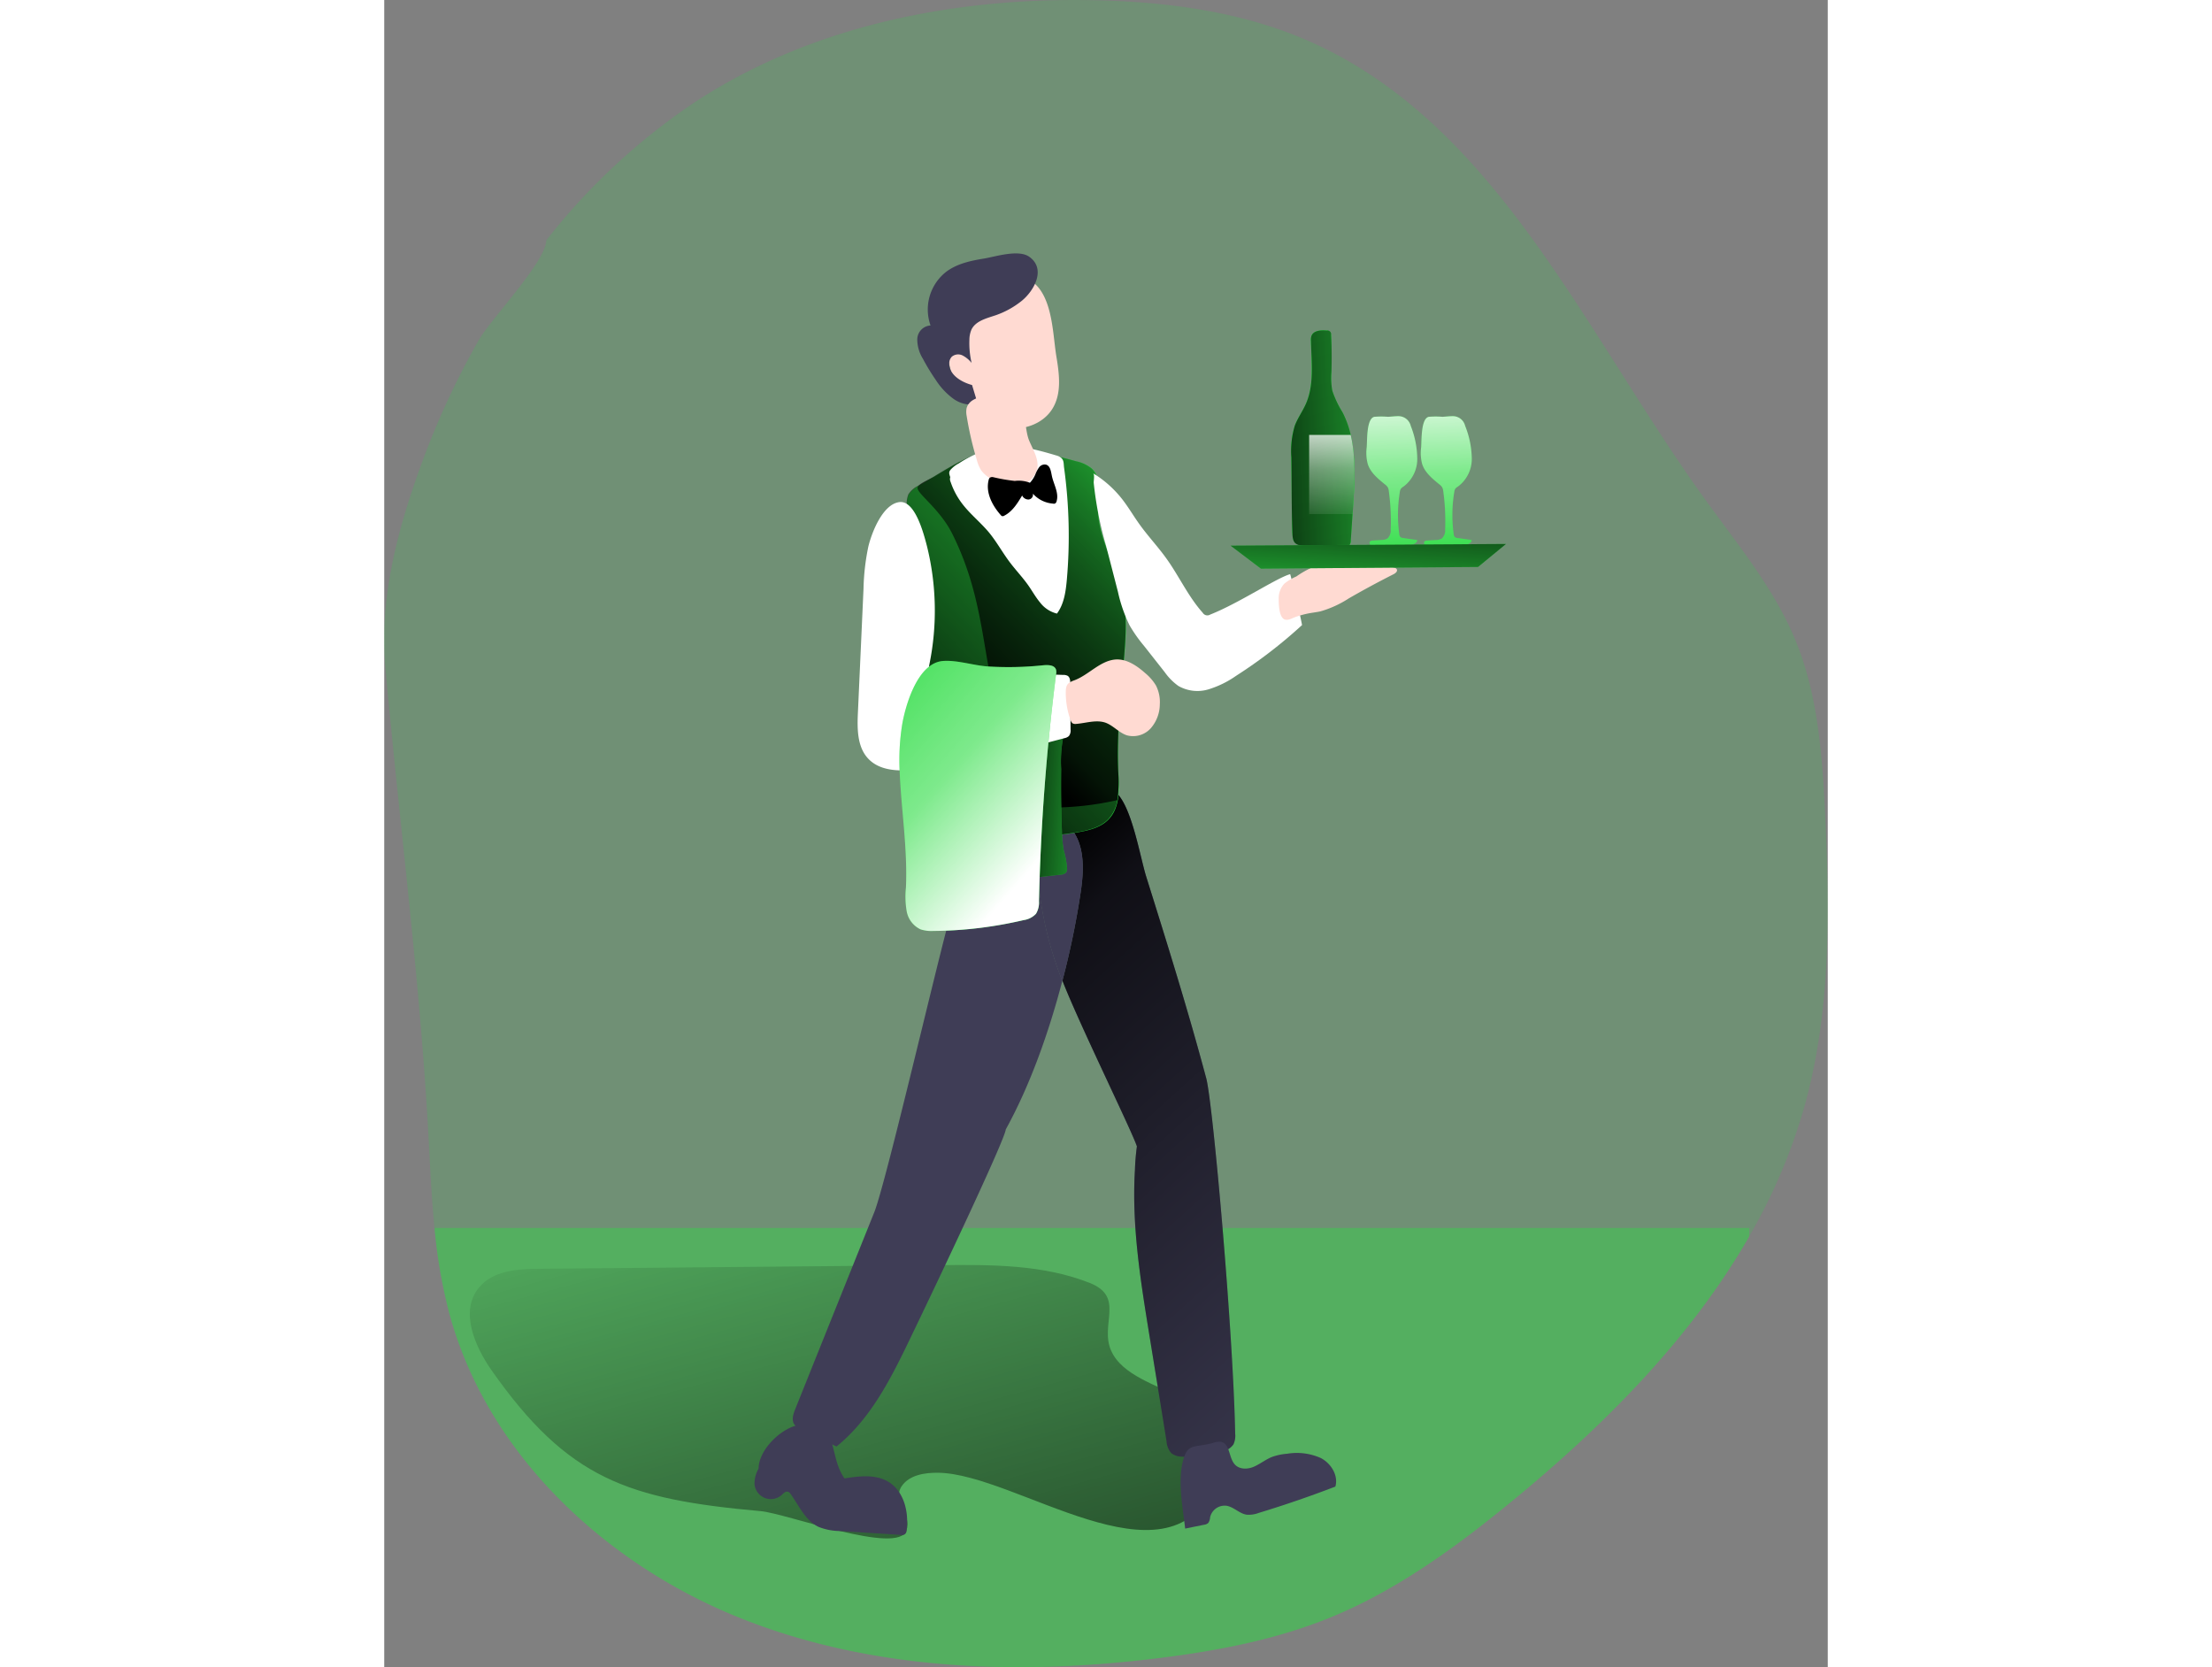 <svg id="Layer_1" data-name="Layer 1" xmlns="http://www.w3.org/2000/svg" xmlns:xlink="http://www.w3.org/1999/xlink" viewBox="0 0 299.38 345.76" width="406" height="306" class="illustration styles_illustrationTablet__1DWOa"><rect x="0" y="0" width="299.38" height="345.76" fill="#808080" stroke="none"/><defs><linearGradient id="linear-gradient" x1="183.05" y1="401.58" x2="138.13" y2="235.7" gradientUnits="userSpaceOnUse"><stop offset="0.01"></stop><stop offset="0.12" stop-opacity="0.75"></stop><stop offset="1" stop-opacity="0"></stop></linearGradient><linearGradient id="linear-gradient-2" x1="175.03" y1="191.2" x2="274.1" y2="300.64" xlink:href="#linear-gradient"></linearGradient><linearGradient id="linear-gradient-3" x1="167.44" y1="156.25" x2="228.49" y2="96.35" xlink:href="#linear-gradient"></linearGradient><linearGradient id="linear-gradient-4" x1="176.61" y1="146.38" x2="225.19" y2="98.71" xlink:href="#linear-gradient"></linearGradient><linearGradient id="linear-gradient-5" x1="187.77" y1="167.49" x2="210.04" y2="169.03" xlink:href="#linear-gradient"></linearGradient><linearGradient id="linear-gradient-6" x1="236.82" y1="93.77" x2="277.25" y2="91.21" xlink:href="#linear-gradient"></linearGradient><linearGradient id="linear-gradient-7" x1="266.63" y1="120.33" x2="265.1" y2="79.88" gradientUnits="userSpaceOnUse"><stop offset="0.02" stop-color="#fff" stop-opacity="0"></stop><stop offset="0.49" stop-color="#fff" stop-opacity="0.39"></stop><stop offset="1" stop-color="#fff"></stop></linearGradient><linearGradient id="linear-gradient-8" x1="277.9" y1="119.9" x2="276.37" y2="79.45" gradientUnits="userSpaceOnUse"><stop offset="0.02" stop-color="#fff" stop-opacity="0"></stop><stop offset="0.5" stop-color="#fff" stop-opacity="0.39"></stop><stop offset="1" stop-color="#fff"></stop></linearGradient><linearGradient id="linear-gradient-9" x1="147.89" y1="137.33" x2="194.22" y2="178.29" gradientUnits="userSpaceOnUse"><stop offset="0.02" stop-color="#fff" stop-opacity="0"></stop><stop offset="0.58" stop-color="#fff" stop-opacity="0.39"></stop><stop offset="1" stop-color="#fff"></stop></linearGradient><linearGradient id="linear-gradient-10" x1="253.58" y1="111.63" x2="252.63" y2="86.45" xlink:href="#linear-gradient-8"></linearGradient><linearGradient id="linear-gradient-11" x1="204.66" y1="102.43" x2="203.12" y2="130.85" xlink:href="#linear-gradient"></linearGradient></defs><title>Waitress</title><path d="M351.32,231.09a118,118,0,0,1-11.47,27c-12.21,21.31-30.39,39.51-49.58,55.21-11.53,9.43-23.73,18.31-37.53,23.91-11.06,4.48-22.89,6.75-34.73,8.25-29.61,3.75-60.51,2.73-88.15-8.53S78.2,303.09,70.32,274.3a107.88,107.88,0,0,1-3.13-17.95c-.55-5.43-.83-10.92-1.11-16.37C64.38,206.31,60,173.47,57,140.14c-1.33-14.7,2.71-29.31,7.76-43a167,167,0,0,1,11.59-24.9c2.47-4.33,14-16.36,14-20.69a132.87,132.87,0,0,1,31.33-29C146,6.76,175.68,1.05,204.59,1.75c15,.36,30.17,2.41,43.9,8.45,38.86,17.07,57.25,60.42,82.06,94.85,6.86,9.52,14.5,18.7,18.95,29.56,4.58,11.21,5.48,23.54,6.08,35.63C356.58,190.64,356.8,211.42,351.32,231.09Z" transform="translate(-56.76 -1.69)" fill="#2cdc43" opacity="0.18" style="isolation: isolate;"></path><path d="M339.85,256.35v1.77c-12.21,21.31-30.39,39.51-49.58,55.21-11.53,9.43-23.73,18.31-37.53,23.91-11.06,4.48-22.89,6.75-34.73,8.25-29.61,3.75-60.51,2.73-88.15-8.53S78.2,303.09,70.32,274.3a107.88,107.88,0,0,1-3.13-17.95Z" transform="translate(-56.76 -1.69)" fill="#2cdc43" opacity="0.41" style="isolation: isolate;"></path><path d="M203.11,267.77c-9.69-3.85-20.43-3.8-30.87-3.71l-83.2.76c-4.57,0-9.76.37-12.64,3.91-4,4.83-.94,12.06,2.64,17.17,15.86,22.57,28.29,26.71,55.77,29.18,5.48.49,28.56,9.23,30.27,4,1.11-3.39-3-6.24-1-9.18,1.59-2.32,4.78-2.82,7.59-2.78,16.18.24,47.25,24.6,57.28,2.85,4.05-8.79.17-14.12-7.31-18.46-4.45-2.59-11.83-4.52-14.12-9.7C205.1,276.38,210.44,270.68,203.11,267.77Z" transform="translate(-56.76 -1.69)" fill="url(#linear-gradient)"></path><path d="M197.4,205.07c-2.77,10.65-6.7,21.73-11.74,30.85-.12,2-13.69,30.65-19.65,43-4,8.33-8.25,16.95-15.45,22.76l-7.05-3.35a3.62,3.62,0,0,1-1.76-1.32c-.54-.95-.14-2.12.27-3.13q8.17-20.38,16.37-40.78c2.24-5.59,11.85-46.75,15.19-59.43,2.48-9.39,3.75-24.89,16.48-24.14a15.58,15.58,0,0,1,5.64,1.33,12.19,12.19,0,0,0-.71,1c-2.78,4.84-2.86,10.77-2.1,16.3A74.33,74.33,0,0,0,197.4,205.07Z" transform="translate(-56.76 -1.69)" fill="#3f3d56"></path><path d="M201.2,186.66a173,173,0,0,1-3.8,18.41,74.33,74.33,0,0,1-4.51-16.86c-.76-5.53-.68-11.46,2.1-16.3a12.19,12.19,0,0,1,.71-1,9.74,9.74,0,0,1,3.33,2.45C202.09,176.83,201.88,182.05,201.2,186.66Z" transform="translate(-56.76 -1.69)" fill="#3f3d56"></path><path d="M232.87,301.26a3.85,3.85,0,0,1-2.23,1.45,21.83,21.83,0,0,1-8.37,1.07,3.75,3.75,0,0,1-2.26-.71,4.06,4.06,0,0,1-1-2.46q-1.77-11-3.56-22c-1.83-11.3-3.69-22.75-3-34.23a47.68,47.68,0,0,1,.41-4.94h0c-1-3.12-12-25.48-15.44-34.37a173,173,0,0,0,3.8-18.41c.68-4.61.89-9.83-2.17-13.35a9.74,9.74,0,0,0-3.33-2.45c2.59-3.37,8.79-7.87,12.58-5,3.44,2.6,5.22,13.61,6.5,17.67,4.39,14,8.66,27.66,12.44,41.79,1.39,5.21,5.62,53,6,73.69A4.25,4.25,0,0,1,232.87,301.26Z" transform="translate(-56.76 -1.69)" fill="#3f3d56"></path><path d="M232.87,301.26a3.85,3.85,0,0,1-2.23,1.45,21.83,21.83,0,0,1-8.37,1.07,3.75,3.75,0,0,1-2.26-.71,4.06,4.06,0,0,1-1-2.46q-1.77-11-3.56-22c-1.83-11.3-3.69-22.75-3-34.23a47.68,47.68,0,0,1,.41-4.94h0c-1-3.12-12-25.48-15.44-34.37a173,173,0,0,0,3.8-18.41c.68-4.61.89-9.83-2.17-13.35a9.74,9.74,0,0,0-3.33-2.45c2.59-3.37,8.79-7.87,12.58-5,3.44,2.6,5.22,13.61,6.5,17.67,4.39,14,8.66,27.66,12.44,41.79,1.39,5.21,5.62,53,6,73.69A4.25,4.25,0,0,1,232.87,301.26Z" transform="translate(-56.76 -1.69)" fill="url(#linear-gradient-2)"></path><path d="M201.2,186.66a173,173,0,0,1-3.8,18.41,74.33,74.33,0,0,1-4.51-16.86c-.76-5.53-.68-11.46,2.1-16.3a12.19,12.19,0,0,1,.71-1,9.74,9.74,0,0,1,3.33,2.45C202.09,176.83,201.88,182.05,201.2,186.66Z" transform="translate(-56.76 -1.69)" fill="#3f3d56"></path><path d="M167.77,102.34a5.31,5.31,0,0,0-2.25,1.93,5.39,5.39,0,0,0-.09,3.53c3.73,19,3.34,38.88,9.19,57.38a38.67,38.67,0,0,0,2.64,6.55,5.73,5.73,0,0,0,1.46,1.91,6.08,6.08,0,0,0,3,1,61.58,61.58,0,0,0,19-.36c2.29-.4,4.71-1,6.31-2.7,2.4-2.53,2.16-6.48,2-10-.33-7.88.56-15.76,1.22-23.62.36-4.3.65-8.68-.28-12.89-1.35-6.15-5.23-11.77-5.12-18.06.05-2.84.76-6.17-1.3-8.13a7.37,7.37,0,0,0-3.23-1.52q-5.43-1.52-11-2.58C181.22,93.25,174.41,98.57,167.77,102.34Z" transform="translate(-56.76 -1.69)" fill="#2cdc43"></path><path d="M210.19,138c-.66,7.86-1.55,15.74-1.22,23.62a27.57,27.57,0,0,1-.16,6,7.54,7.54,0,0,1-1.86,3.93c-1.6,1.69-4,2.3-6.3,2.7a61.9,61.9,0,0,1-19,.36,6.21,6.21,0,0,1-3-1,5.77,5.77,0,0,1-1.46-1.92,37.5,37.5,0,0,1-2.63-6.55c-5.86-18.5-5.47-38.35-9.2-57.38a5.42,5.42,0,0,1,.09-3.54,4.91,4.91,0,0,1,2-1.78l.26-.14c1-.59,2.08-1.22,3.14-1.85a1.74,1.74,0,0,0,.2-.13c5.6-3.37,11.45-6.85,18.18-5.57q5.53,1.06,11,2.58a7.48,7.48,0,0,1,3.23,1.52c2.06,2,1.35,5.29,1.3,8.13-.11,6.29,3.77,11.91,5.12,18.06C210.84,129.3,210.55,133.67,210.19,138Z" transform="translate(-56.76 -1.69)" fill="url(#linear-gradient-3)"></path><path d="M210.19,138c-.66,7.86-1.55,15.74-1.22,23.62a27.57,27.57,0,0,1-.16,6,61.64,61.64,0,0,1-11.63,1.51,6,6,0,0,1-3.09-.46,5.81,5.81,0,0,1-1.76-1.63,37.83,37.83,0,0,1-3.7-6c-8.88-17.24-5.41-31.34-14.08-48.68-2.62-5.25-7.54-8.46-7.17-9.6a1.05,1.05,0,0,1,.13-.26c.57-.74,2.44-1.44,3.4-2a1.74,1.74,0,0,0,.2-.13c5.6-3.37,11.45-6.85,18.18-5.57q5.53,1.06,11,2.58a7.48,7.48,0,0,1,3.23,1.52c2.06,2,1.35,5.29,1.3,8.13-.11,6.29,3.77,11.91,5.12,18.06C210.84,129.3,210.55,133.67,210.19,138Z" transform="translate(-56.76 -1.69)" fill="url(#linear-gradient-4)"></path><path d="M197.31,174.06a24.52,24.52,0,0,0,.38,4,17.47,17.47,0,0,1,.69,3.78,1.31,1.31,0,0,1-.22.8,1.55,1.55,0,0,1-1.1.44l-6.75.77a.55.55,0,0,1-.34,0,.46.46,0,0,1-.17-.29c-1.11-3.47-1.06-7.19-1-10.83q.15-6.94.41-13.88a5.41,5.41,0,0,1,3.19-5.85,5.73,5.73,0,0,1,3.34-1.14c1.81.18,2.11,1.79,1.75,3.18a27.25,27.25,0,0,0-.34,6.13Q197.07,167.61,197.31,174.06Z" transform="translate(-56.76 -1.69)" fill="#2cdc43"></path><path d="M197.31,174.06a24.52,24.52,0,0,0,.38,4,17.47,17.47,0,0,1,.69,3.78,1.31,1.31,0,0,1-.22.8,1.55,1.55,0,0,1-1.1.44l-6.75.77a.55.55,0,0,1-.34,0,.46.46,0,0,1-.17-.29c-1.11-3.47-1.06-7.19-1-10.83q.15-6.94.41-13.88a5.41,5.41,0,0,1,3.19-5.85,5.73,5.73,0,0,1,3.34-1.14c1.81.18,2.11,1.79,1.75,3.18a27.25,27.25,0,0,0-.34,6.13Q197.07,167.61,197.31,174.06Z" transform="translate(-56.76 -1.69)" fill="url(#linear-gradient-5)"></path><path d="M174.15,100.65a1.4,1.4,0,0,0,.08,1,15.65,15.65,0,0,0,2.35,4.44c1.65,2.19,3.83,3.91,5.58,6,1.6,1.94,2.81,4.17,4.32,6.18,1.24,1.65,2.67,3.14,3.86,4.83.82,1.17,1.51,2.43,2.43,3.53a6.29,6.29,0,0,0,3.51,2.31c1.48-2,1.83-4.58,2.05-7.05a103.9,103.9,0,0,0-.58-23.25c-.1-.77,0-1.46-.59-2a2.67,2.67,0,0,0-1-.49c-4.33-1.28-8.9-2.56-13.3-1.53a25,25,0,0,0-6.94,3.17,6,6,0,0,0-1.66,1.27C173.76,99.61,173.94,100,174.15,100.65Z" transform="translate(-56.76 -1.69)" fill="#fff"></path><path d="M157.16,115.05a47.34,47.34,0,0,0-1,8.74L155,149.45c-.16,3.38-.17,7.16,2.16,9.6,2.52,2.66,6.71,2.62,10.34,2.2,10.28-1.18,20.32-3.83,30.32-6.47a1.92,1.92,0,0,0,.93-.44,1.88,1.88,0,0,0,.35-1.38l-.06-9.55c0-.57-.05-1.25-.54-1.56a1.79,1.79,0,0,0-.89-.19q-13.26-.49-26.54-.22a1.51,1.51,0,0,1-.92-.17c-.53-.34-.46-1.12-.34-1.74a55.66,55.66,0,0,0-.49-24.57c-.6-2.29-2.4-9.56-5.72-9.14C160.1,106.26,157.84,112.22,157.16,115.05Z" transform="translate(-56.76 -1.69)" fill="#fff"></path><path d="M203.74,99.82a22.6,22.6,0,0,1,6.08,5.41c1.26,1.62,2.29,3.39,3.48,5.06,1.78,2.51,3.91,4.76,5.7,7.26,2.62,3.66,4.51,7.86,7.51,11.22a1.12,1.12,0,0,0,1.56.37c5.92-2.33,13.83-7.64,16.57-8.37,0-.25,1.86,7.35,2.47,10.55a99.56,99.56,0,0,1-13.67,10.52,20.29,20.29,0,0,1-5.76,2.82,7.94,7.94,0,0,1-6.23-.72,12,12,0,0,1-2.81-2.84l-4.3-5.46a29.79,29.79,0,0,1-3-4.26,30.51,30.51,0,0,1-2.41-6.94l-2.49-9.65a73.51,73.51,0,0,1-2.54-13C203.89,101.35,204.15,100,203.74,99.82Z" transform="translate(-56.76 -1.69)" fill="#fff"></path><path d="M208.23,138.48c2.38-.26,4.58,1.23,6.37,2.82a10.16,10.16,0,0,1,2.21,2.55,7.56,7.56,0,0,1,.8,3.89,7.65,7.65,0,0,1-1.89,5,4.94,4.94,0,0,1-4.93,1.45c-1.63-.53-2.79-2-4.41-2.61-1.94-.69-4.06.08-6.12.24a1.19,1.19,0,0,1-.75-.13,1.23,1.23,0,0,1-.4-.63,16.63,16.63,0,0,1-1-5.8c0-1.61.43-2,1.85-2.51C202.83,141.65,205.15,138.83,208.23,138.48Z" transform="translate(-56.76 -1.69)" fill="#ffdad2"></path><path d="M248.68,128.86c.74-.13,1.5-.22,2.24-.38a21.86,21.86,0,0,0,5.9-2.7q4.55-2.62,9.26-5c.4-.2.87-.58.69-1a.73.73,0,0,0-.47-.35,5.81,5.81,0,0,0-1.76-.25c-4.29-.17-8.59-.35-12.88-.2a9,9,0,0,0-2.14.26,19,19,0,0,0-3.59,2,10.75,10.75,0,0,0-2.49,1.49,4.42,4.42,0,0,0-1.17,3c0,1.09,0,4.14,1.36,4.47.67.17,1.5-.33,2.1-.55A19.82,19.82,0,0,1,248.68,128.86Z" transform="translate(-56.76 -1.69)" fill="#ffdad2"></path><path d="M244.88,96.56a18.28,18.28,0,0,1,.72-6.6c.58-1.54,1.57-2.9,2.25-4.41,1.82-4.06,1.2-8.73,1.1-13.18a2.75,2.75,0,0,1,.1-1c.41-1.15,2-1.25,3.18-1.13a1,1,0,0,1,.71.25,1,1,0,0,1,.18.63c.14,2.58.16,5.17.07,7.75a14.72,14.72,0,0,0,.19,3.87,21.1,21.1,0,0,0,2.1,4.43c3,5.84,2.66,12.77,2.22,19.33l-.48,7.15a1.29,1.29,0,0,1-1.56,1.48,49.84,49.84,0,0,1-8-.22c-2.16-.25-2.49-.77-2.56-2.86C244.92,106.93,245,101.73,244.88,96.56Z" transform="translate(-56.76 -1.69)" fill="#2cdc43"></path><path d="M244.88,96.56a18.28,18.28,0,0,1,.72-6.6c.58-1.54,1.57-2.9,2.25-4.41,1.82-4.06,1.2-8.73,1.1-13.18a2.75,2.75,0,0,1,.1-1c.41-1.15,2-1.25,3.18-1.13a1,1,0,0,1,.71.25,1,1,0,0,1,.18.63c.14,2.58.16,5.17.07,7.75a14.72,14.72,0,0,0,.19,3.87,21.1,21.1,0,0,0,2.1,4.43c3,5.84,2.66,12.77,2.22,19.33l-.48,7.15a1.29,1.29,0,0,1-1.56,1.48,49.84,49.84,0,0,1-8-.22c-2.16-.25-2.49-.77-2.56-2.86C244.92,106.93,245,101.73,244.88,96.56Z" transform="translate(-56.76 -1.69)" fill="#2cdc43"></path><path d="M257.7,106.55c0,.58-.07,1.17-.12,1.76l-.36,5.39a1.71,1.71,0,0,1-.32,1.09,1.78,1.78,0,0,1-1.24.39,49.84,49.84,0,0,1-8-.22c-2.16-.25-2.49-.77-2.56-2.86-.18-5.18-.13-10.37-.21-15.54a18.3,18.3,0,0,1,.72-6.6c.58-1.54,1.57-2.9,2.25-4.41,1.82-4,1.2-8.73,1.1-13.18a2.53,2.53,0,0,1,.1-1c.41-1.15,2-1.25,3.18-1.13a.76.76,0,0,1,.89.88c.14,2.59.16,5.17.07,7.76a14.59,14.59,0,0,0,.19,3.85,20.94,20.94,0,0,0,2.1,4.44,19.67,19.67,0,0,1,1.7,4.67C258.31,96.58,258,101.67,257.7,106.55Z" transform="translate(-56.76 -1.69)" fill="url(#linear-gradient-6)"></path><path d="M260.52,94.47a8.94,8.94,0,0,0,.22,3.46c.56,1.76,2.07,3,3.51,4.18a2.51,2.51,0,0,1,.66.68,2.36,2.36,0,0,1,.2.79,45.33,45.33,0,0,1,.39,7.9,2.34,2.34,0,0,1-.65,1.86,2.43,2.43,0,0,1-1.3.34l-1.8.11a.89.89,0,0,0-.5.15c-.26.22-.13.67.15.86a1.6,1.6,0,0,0,1,.16l6.94-.28c.7,0,1.62-.25,1.65-1l-2.88-.41a1,1,0,0,1-.62-.23,1,1,0,0,1-.22-.58,29.77,29.77,0,0,1,.12-8.74,1.61,1.61,0,0,1,.23-.69,2,2,0,0,1,.53-.43A7.11,7.11,0,0,0,271,96.74,19,19,0,0,0,269.65,90a2.62,2.62,0,0,0-2.55-2c-.71,0-1.43.09-2.14.13a18.08,18.08,0,0,0-2.85,0C260.46,88.48,260.64,92.94,260.52,94.47Z" transform="translate(-56.76 -1.69)" fill="#2cdc43"></path><path d="M271.81,94.47a8.94,8.94,0,0,0,.21,3.46c.57,1.76,2.08,3,3.52,4.18a2.47,2.47,0,0,1,.65.68,2.37,2.37,0,0,1,.21.79,45.33,45.33,0,0,1,.39,7.9,2.34,2.34,0,0,1-.66,1.86,2.41,2.41,0,0,1-1.3.34l-1.79.11a.84.84,0,0,0-.5.15c-.26.22-.13.67.15.86a1.59,1.59,0,0,0,1,.16l6.93-.28c.7,0,1.62-.25,1.66-1l-2.88-.41a1.05,1.05,0,0,1-.63-.23,1.11,1.11,0,0,1-.21-.58,29.1,29.1,0,0,1,.12-8.74,1.49,1.49,0,0,1,.23-.69,1.86,1.86,0,0,1,.53-.43,7.13,7.13,0,0,0,2.87-5.91A19,19,0,0,0,280.93,90a2.61,2.61,0,0,0-2.55-2c-.71,0-1.43.09-2.13.13a18.08,18.08,0,0,0-2.85,0C271.75,88.48,271.93,92.94,271.81,94.47Z" transform="translate(-56.76 -1.69)" fill="#2cdc43"></path><path d="M260.52,94.47a8.94,8.94,0,0,0,.22,3.46c.56,1.76,2.07,3,3.51,4.18a2.51,2.51,0,0,1,.66.68,2.36,2.36,0,0,1,.2.79,45.33,45.33,0,0,1,.39,7.9,2.34,2.34,0,0,1-.65,1.86,2.43,2.43,0,0,1-1.3.34l-1.8.11a.89.89,0,0,0-.5.15c-.26.22-.13.67.15.86a1.6,1.6,0,0,0,1,.16l6.94-.28c.7,0,1.62-.25,1.65-1l-2.88-.41a1,1,0,0,1-.62-.23,1,1,0,0,1-.22-.58,29.77,29.77,0,0,1,.12-8.74,1.61,1.61,0,0,1,.23-.69,2,2,0,0,1,.53-.43A7.11,7.11,0,0,0,271,96.74,19,19,0,0,0,269.65,90a2.62,2.62,0,0,0-2.55-2c-.71,0-1.43.09-2.14.13a18.08,18.08,0,0,0-2.85,0C260.46,88.48,260.64,92.94,260.52,94.47Z" transform="translate(-56.76 -1.69)" fill="url(#linear-gradient-7)"></path><path d="M271.81,94.47a8.94,8.94,0,0,0,.21,3.46c.57,1.76,2.08,3,3.52,4.18a2.47,2.47,0,0,1,.65.68,2.37,2.37,0,0,1,.21.79,45.33,45.33,0,0,1,.39,7.9,2.34,2.34,0,0,1-.66,1.86,2.41,2.41,0,0,1-1.3.34l-1.79.11a.84.84,0,0,0-.5.15c-.26.22-.13.67.15.86a1.59,1.59,0,0,0,1,.16l6.93-.28c.7,0,1.62-.25,1.66-1l-2.88-.41a1.05,1.05,0,0,1-.63-.23,1.11,1.11,0,0,1-.21-.58,29.1,29.1,0,0,1,.12-8.74,1.49,1.49,0,0,1,.23-.69,1.86,1.86,0,0,1,.53-.43,7.13,7.13,0,0,0,2.87-5.91A19,19,0,0,0,280.93,90a2.61,2.61,0,0,0-2.55-2c-.71,0-1.43.09-2.13.13a18.08,18.08,0,0,0-2.85,0C271.75,88.48,271.93,92.94,271.81,94.47Z" transform="translate(-56.76 -1.69)" fill="url(#linear-gradient-8)"></path><path d="M134.4,306.26a6.37,6.37,0,0,0-.85,3.18,3.4,3.4,0,0,0,5.69,2.25c.32-.3.65-.68,1.09-.65s.63.36.84.66c1.68,2.42,3,5.36,5.65,6.64a12.27,12.27,0,0,0,4.51.87l12.59.8a.9.9,0,0,0,1.16-.93c.54-3.8-.54-8.21-3.86-10.14-2.65-1.54-6-1.12-9-.65-3.42-4.81-.83-11-8.41-11.17C139.89,297,134.4,302.08,134.4,306.26Z" transform="translate(-56.76 -1.69)" fill="#3f3d56"></path><path d="M222.87,318.7l3.89-.79a1.57,1.57,0,0,0,.91-.39,2.28,2.28,0,0,0,.37-1.17,3.1,3.1,0,0,1,3.42-2.38c1.51.26,2.65,1.62,4.16,1.85a5.86,5.86,0,0,0,2.51-.37q8-2.43,15.89-5.46c.66-2.29-.87-4.79-3-5.91a12.19,12.19,0,0,0-7-.9,11.86,11.86,0,0,0-3.19.68c-1.29.53-2.4,1.43-3.69,2s-2.95.6-3.92-.4c-1.35-1.39-1-4.36-2.93-4.75a3.86,3.86,0,0,0-1.7.24c-3.81,1.07-5.26-.15-6.25,4S222.39,314.58,222.87,318.7Z" transform="translate(-56.76 -1.69)" fill="#3f3d56"></path><path d="M163.66,161.74c.34,8,1.65,16,1.3,24a18,18,0,0,0,.15,4.92,5.15,5.15,0,0,0,2.88,3.77,7.32,7.32,0,0,0,2.64.33,84.88,84.88,0,0,0,18.72-2.25,4.34,4.34,0,0,0,2.58-1.31,4.53,4.53,0,0,0,.62-2.63,453.77,453.77,0,0,1,3.54-47,2.43,2.43,0,0,0,0-1c-.34-1-1.66-1-2.68-.91a68.4,68.4,0,0,1-11.36.25c-3-.18-6.45-1.37-9.42-1.14-5.21.4-7.72,9-8.44,13.11A46.6,46.6,0,0,0,163.66,161.74Z" transform="translate(-56.76 -1.69)" fill="#2cdc43"></path><path d="M163.66,161.74c.34,8,1.65,16,1.3,24a18,18,0,0,0,.15,4.92,5.15,5.15,0,0,0,2.88,3.77,7.32,7.32,0,0,0,2.64.33,84.88,84.88,0,0,0,18.72-2.25,4.34,4.34,0,0,0,2.58-1.31,4.53,4.53,0,0,0,.62-2.63,453.77,453.77,0,0,1,3.54-47,2.43,2.43,0,0,0,0-1c-.34-1-1.66-1-2.68-.91a68.4,68.4,0,0,1-11.36.25c-3-.18-6.45-1.37-9.42-1.14-5.21.4-7.72,9-8.44,13.11A46.6,46.6,0,0,0,163.66,161.74Z" transform="translate(-56.76 -1.69)" fill="url(#linear-gradient-9)"></path><path d="M196.15,75.57c.6,3.61,1.14,7.56-.71,10.72-2,3.45-6.54,4.92-10.42,4a14.64,14.64,0,0,1-9-7.39,19.93,19.93,0,0,1-2.23-12.6,13,13,0,0,1,4.54-8.47,16.65,16.65,0,0,1,5.57-2.48,9.66,9.66,0,0,1,4-.52C195.46,59.85,195.24,70.07,196.15,75.57Z" transform="translate(-56.76 -1.69)" fill="#ffdad2"></path><path d="M189,64.06a18,18,0,0,1-5.4,3c-1.92.65-4.19,1.17-5.06,3a5.49,5.49,0,0,0-.42,2.12,17.88,17.88,0,0,0,.46,4.78,6,6,0,0,0-1.85-1.54,2.06,2.06,0,0,0-2.26.25,2,2,0,0,0-.53,1.43c0,2.33,2.48,3.83,4.73,4.44l1.19,3.94a6.46,6.46,0,0,1-5.09-1.11,14.75,14.75,0,0,1-3.64-3.91,44,44,0,0,1-2.65-4.36A7.64,7.64,0,0,1,167.31,72a2.93,2.93,0,0,1,2.75-2.81A9.92,9.92,0,0,1,173.38,58c2.22-1.63,5-2.24,7.73-2.68,2.4-.39,7.26-2,9.49-.33C194.06,57.52,191.52,62,189,64.06Z" transform="translate(-56.76 -1.69)" fill="#3f3d56"></path><path d="M190.53,93.1c.81,1.92,2.07,3.87,1.64,5.9a4.76,4.76,0,0,1-4.16,3.45,8.65,8.65,0,0,1-5.46-1.49,6.3,6.3,0,0,1-2-1.75,7.51,7.51,0,0,1-.87-2.06,69.22,69.22,0,0,1-2.13-9.22,4.12,4.12,0,0,1,0-1.64,2.88,2.88,0,0,1,1.18-1.55,6.19,6.19,0,0,1,5.53-.52c1.55.52,3.95,1.64,4.8,3.14S189.77,91.33,190.53,93.1Z" transform="translate(-56.76 -1.69)" fill="#ffdad2"></path><path d="M183.1,100.66a.91.91,0,0,0-.74.1.9.9,0,0,0-.24.45c-.68,2.59.72,5.29,2.5,7.3a.63.63,0,0,0,.29.22.57.57,0,0,0,.45-.1c1.68-.86,2.73-2.56,3.7-4.18a1.43,1.43,0,0,0,1.37.83,1,1,0,0,0,.85-1.22,6.21,6.21,0,0,0,4.16,2.07.81.81,0,0,0,.41,0,.72.72,0,0,0,.36-.51c.51-1.75-.64-3.51-1-5.3-.18-.89-.32-2-1.19-2.27a1.45,1.45,0,0,0-1.46.58,6.36,6.36,0,0,0-.77,1.46,6,6,0,0,1-1.12,1.72,6.48,6.48,0,0,0-3.14-.38A36,36,0,0,1,183.1,100.66Z" transform="translate(-56.76 -1.69)"></path><path d="M257.7,106.55c0,.58-.07,1.17-.12,1.76h-9V91.89h8.62C258.31,96.58,258,101.67,257.7,106.55Z" transform="translate(-56.76 -1.69)" fill="url(#linear-gradient-10)"></path><polygon points="226.85 117.58 181.82 117.93 175.52 113.16 232.65 112.81 226.85 117.58" fill="#2cdc43"></polygon><polygon points="226.85 117.58 181.82 117.93 175.52 113.16 232.65 112.81 226.85 117.58" fill="url(#linear-gradient-11)"></polygon></svg>